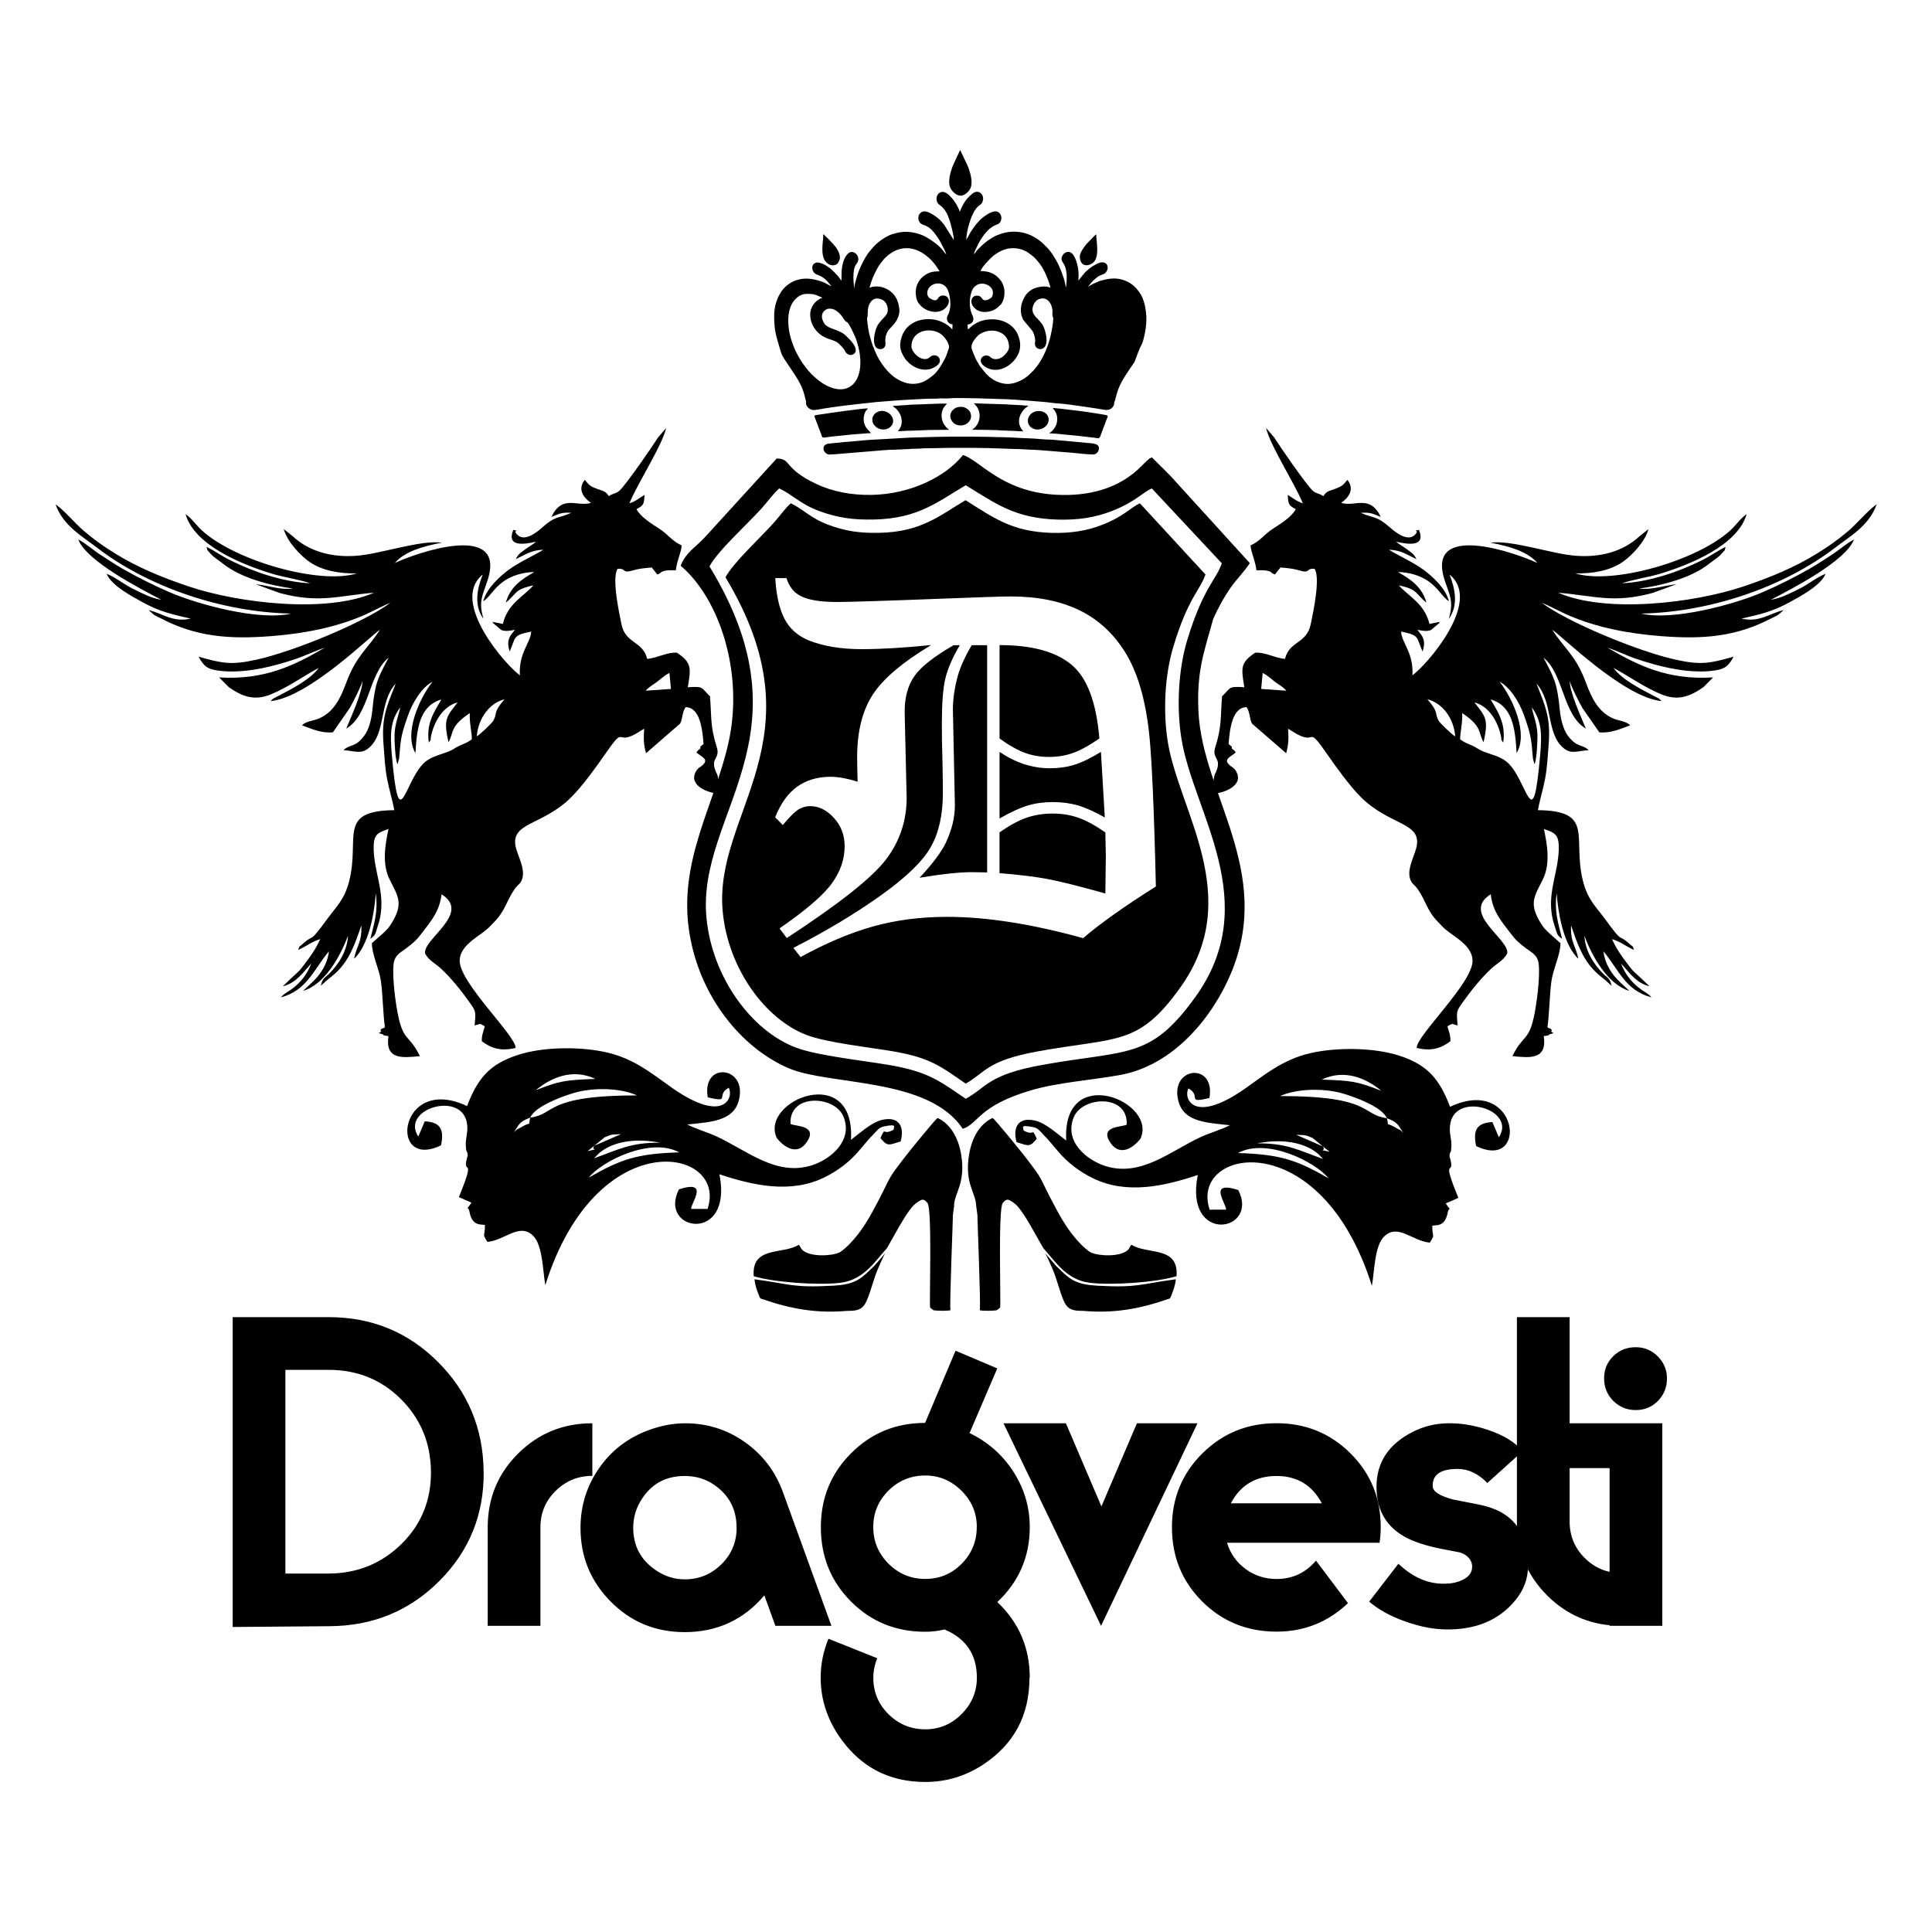<!-- Generated by IcoMoon.io -->
<svg version="1.1" xmlns="http://www.w3.org/2000/svg" width="32" height="32" viewBox="0 0 32 32">
<title>logo-dragvesti</title>
<path d="M7.897 12.196c0.024-0.298 0.208-0.549 0.459-0.614-0.198 0.229-0.112 0.227-0.186 0.356-0.025 0.044-0.22 0.229-0.274 0.259zM10.695 11.44c0.054-0.065 0.12-0.095 0.196-0.153 0.060-0.046 0.126-0.109 0.197-0.14l0.025 0.264-0.418 0.029zM6.61 12.569c0.029-0.308 0.019-0.358 0.147-0.717 0.087-0.244 0.244-0.477 0.406-0.56-0.228 0.294-0.474 0.862-0.282 1.181 0.024-0.413 0.068-0.783 0.43-0.888-0.119 0.205-0.255 0.394-0.208 0.714 0.051-0.073 0.019-0.024 0.038-0.114 0.050-0.23 0.195-0.487 0.438-0.551-0.182 0.241-0.238 0.265-0.151 0.661 0.094-0.168 0.017-0.258 0.353-0.484-0.007 0.176 0.035 0.309 0.034 0.436-0.104 0.068-0.090 0.054-0.195 0.1-0.078 0.034-0.097 0.061-0.177 0.095-0.124 0.052-0.281 0.081-0.393 0.171-0.358 0.289-0.435 1.325-0.561-0.119-0.029-0.333-0.025-0.556 0.14-0.778-0.026 0.141-0.089 0.267-0.094 0.456-0.003 0.097 0.011 0.412 0.049 0.487l0.025-0.092zM11.95 13.149v-0.039c-0.032-0.057-0.037-0.096-0.049-0.175-0.023-0.153-0.020-0.082-0.057-0.188-0.069-0.196 0.086-0.183 0.029-0.368-0.112-0.357-0.085-0.483-0.113-0.846-0.153-0.148-0.101-0.168-0.368-0.15 0.054-0.325 0.066-0.406-0.179-0.572-0.161-0.013-0.318 0.085-0.493 0.103-0.074-0.303-0.36-0.246-0.427-0.576-0.038-0.189-0.163-0.762-0.064-0.916 0.162-0.014 0.051 0.087 0.268 0.022 0.090-0.027 0.195-0.036 0.298-0.045l0.093 0.117c0.084-0.035 0.038-0.039 0.115-0.060 0.060-0.017 0.123-0.007 0.191-0.011 0.020-0.171 0.090-0.293 0.097-0.412-0.16-0.068-0.22-0.18-0.376-0.279-0.136-0.086-0.309-0.198-0.373-0.321 0.117-0.062 0.125-0.075 0.133-0.236-0.095 0.057-0.135 0.1-0.25 0.14 0.137-0.337 0.537-0.946 0.609-1.248l-0.131 0.152c-0.112 0.174-0.523 0.772-0.641 0.884-0.057 0.054-0.098 0.039-0.178 0.093-0.057-0.090-0.093-0.082-0.206-0.125-0.127-0.049-0.124-0.069-0.192-0.145-0.124 0.153-0.025 0.293 0.102 0.381-0.234 0.072-0.471-0.146-0.656 0.233 0.114-0.042 0.158-0.082 0.331-0.068-0.237 0.104-0.25 0.037-0.496 0.254-0.086 0.076-0.279 0.226-0.396 0.112-0.101-0.098 0.068-0.049-0.069-0.084-0.117 0.286 0.175 0.243 0.378 0.196-0.058 0.050-0.12 0.081-0.178 0.125-0.077 0.058-0.115 0.073-0.159 0.164 0.149-0.068 0.258-0.152 0.456-0.155-0.177 0.107-0.4 0.205-0.573 0.331-0.137 0.1-0.372 0.31-0.422 0.523 0.107-0.070 0.172-0.215 0.34-0.333 0.129-0.092 0.321-0.151 0.506-0.152-0.222 0.123-0.403 0.255-0.472 0.506 0.19-0.151 0.133-0.217 0.456-0.285-0.16 0.184-0.424 0.298-0.505 0.638l-0.178-0.035c0.005 0.004 0.012 0.005 0.014 0.015s0.011 0.013 0.014 0.017l0.123 0.103c0.065 0.031 0.16 0.009 0.227-0.002-0.082 0.102-0.149 0.166-0.087 0.359 0.108-0.242 0.041-0.266 0.356-0.33-0.007 0.186-0.21 0.35-0.187 0.724-0.219-0.152-1.171-1.22-0.616-1.668-0.096 0.24-0.147 0.516 0.013 0.734-0.088-0.298-0.012-0.391 0.070-0.647 0.312-0.972-1.185-0.446-1.538-0.279 0.162-0.191 0.467-0.278 0.779-0.337-0.36-0.047-1.009 0.186-1.411 0.217-0.396 0.031-0.783-0.062-1.065-0.328l-0.143-0.113c0.057 0.212 0.287 0.447 0.425 0.542 0.212 0.145 0.486 0.196 0.787 0.191-0.615 0.191-2.021-0.205-2.575-0.718-0.089-0.083-0.16-0.192-0.264-0.264 0.146 0.514 0.924 0.831 1.417 0.983 0.197 0.061 0.469 0.101 0.649 0.163-0.451-0.022-0.933-0.186-1.323-0.38-0.158-0.078-0.254-0.156-0.395-0.223 0.034 0.102-0.018 0.011 0.055 0.1 0.064 0.077 0.134 0.111 0.216 0.177 0.293 0.236 0.782 0.364 1.163 0.413-0.22 0.027-0.417-0.053-0.619-0.071l0.397 0.145c0.656 0.176 0.97 0.044 1.563-0.005-0.799 0.348-2.251 0.17-3.062-0.101-0.455-0.152-0.859-0.321-1.225-0.547-0.199-0.123-0.338-0.222-0.514-0.37-0.14-0.118-0.343-0.358-0.475-0.446 0.123 0.352 0.433 0.523 0.692 0.722 0.856 0.654 2.067 1.063 3.208 1.088-0.535 0.125-1.554-0.157-2.004-0.351-0.285-0.123-0.526-0.245-0.787-0.393-0.129-0.073-0.242-0.152-0.362-0.228-0.113-0.072-0.263-0.203-0.371-0.255 0.137 0.358 1.023 0.814 1.377 0.998-0.166-0.024-0.322-0.109-0.463-0.178-0.17-0.083-0.285-0.189-0.444-0.252 0.080 0.199 0.438 0.384 0.613 0.48 0.274 0.149 0.487 0.196 0.78 0.262-0.299 0.069-0.47-0.090-0.699-0.141l0.091 0.078c0.045 0.029 0.051 0.026 0.096 0.050 0.601 0.319 1.157 0.357 1.848 0.303 0.525-0.041 1.051-0.138 1.53-0.345 0.15-0.065 0.299-0.151 0.44-0.206-0.435 0.325-1.597 0.804-2.211 0.94-0.429 0.096-0.573 0.061-0.964-0.048l0.025 0.046c0.041 0.064 0.076 0.112 0.146 0.145 0.072 0.034 0.206 0.048 0.292 0.052 0.385 0.016 0.773-0.082 1.128-0.2 0.176-0.058 0.347-0.144 0.497-0.192-0.505 0.295-0.999 0.539-1.749 0.492l0.159 0.16c0.216 0.152 0.417 0.234 0.693 0.123 0.287-0.116 0.527-0.295 0.798-0.44-0.141 0.196-0.46 0.354-0.686 0.473-0.078 0.041-0.056 0.020-0.111 0.077 0.635-0.063 1.67-1.098 1.811-1.182-0.208 0.322-0.392 0.428-0.558 0.876-0.097 0.263-0.208 0.49-0.456 0.595-0.088 0.038-0.21 0.041-0.278 0.112 0.152 0.052 0.309 0.133 0.513 0.116l0.279-0.403c0.049-0.083 0.202-0.387 0.211-0.45-0.002 0.194-0.195 0.61-0.269 0.791 0.383-0.222 0.367-0.907 0.702-1.175-0.18 0.341-0.225 0.411-0.27 0.873-0.015 0.15-0.057 0.321-0.137 0.424-0.152 0.198-0.232 0.131-0.341 0.235 0.184 0.011 0.289 0.074 0.419-0.036 0.292-0.245 0.164-0.754 0.446-1.067-0.146 0.374-0.237 0.557-0.202 1.001 0.017 0.212 0.021 0.376 0.061 0.585 0.033 0.172 0.090 0.352 0.117 0.511-0.954 0.009-0.562 0.464-0.748 1.181-0.078 0.3-0.209 0.413-0.351 0.607-0.345 0.469-0.194 0.225-0.425 0.434-0.077 0.069-0.026-0.003-0.067 0.093 0.133-0.058 0.215-0.133 0.365-0.18-0.069 0.156-0.162 0.289-0.263 0.419-0.069 0.089-0.066 0.093-0.164 0.18-0.054 0.048-0.14 0.132-0.192 0.183 0.223-0.053 0.346-0.244 0.471-0.378-0.069 0.182-0.186 0.329-0.336 0.433-0.066 0.046-0.12 0.068-0.166 0.128 0.432-0.114 0.544-0.466 0.794-0.762-0.025 0.212-0.139 0.385-0.28 0.515l-0.149 0.141c0.366-0.112 0.615-0.573 0.745-0.912-0.016 0.252-0.148 0.458-0.305 0.62-0.078 0.080-0.116 0.072-0.145 0.206l0.068-0.061c0.030-0.027 0.019-0.019 0.054-0.047 0.038-0.030 0.065-0.051 0.107-0.088 0.242-0.215 0.333-0.487 0.442-0.803 0.014 0.281-0.086 0.352-0.119 0.549 0.026-0.022 0.018-0.013 0.044-0.044 0.212-0.253 0.292-0.724 0.314-1.038 0.040 0.31-0.023 0.482-0.090 0.754 0.086-0.056 0.083-0.084 0.117-0.192 0.029-0.091 0.044-0.139 0.057-0.237 0.049-0.38-0.108-0.684-0.119-1.050-0.007-0.246 0.058-0.275 0.246-0.34-0.056 0.263-0.111 0.576 0.019 0.838 0.139 0.281 0.232 0.391 0.037 0.715-0.052 0.086-0.075 0.107-0.145 0.174l-0.186 0.164c-0.004 0.182 0.122 0.426 0.151 0.641 0.029 0.219 0.037 0.591 0.065 0.75-0.032 0.032-0.054 0.013-0.067 0.041-0.031 0.069 0.076-0.019-0.035 0.060 0.172 0.044-0.018 0.023 0.16 0.048-0.057 0.393 0.225 0.361 0.521 0.332-0.171-0.351-0.263-0.244-0.352-0.633-0.049-0.214-0.109-0.667-0.084-0.892 0.018-0.155 0.12-0.191 0.217-0.267 0.116-0.090 0.162-0.127 0.25-0.245 0.134-0.179 0.293-0.346 0.328-0.644 0.501 0.314-0.316 0.744-0.273 0.981 0.056 0.11 0.173 0.168 0.257 0.245 0.176 0.162 0.337 0.364 0.475 0.558 0.117 0.164 0.106 0.155 0.089 0.389l0.084-0.025c0.032 0.003 0.052 0.019 0.083 0.040-0.024 0.096-0.050 0.134-0.049 0.246 0.164 0.123 0.323 0.168 0.56 0.111 0.008-0.199-0.923-1.071-0.926-1.44-0.002-0.235 0.26-0.376 0.402-0.486 0.086-0.067 0.088-0.076 0.165-0.155 0.192-0.195 0.199-0.339 0.341-0.548 0.055-0.081 0.11-0.090 0.133-0.192 0.036-0.16-0.068-0.341-0.107-0.483-0.118-0.442 0.435-0.364 0.923-0.858 0.174-0.176 0.385-0.464 0.531-0.675 0.345-0.498 0.204-0.225 0.454-0.329 0.082-0.034 0.134-0.076 0.213-0.121-0.010 0.167-0.009 0.261 0.031 0.406l0.564-0.49c0.044-0.074 0.031-0.187 0.092-0.273 0.239 0.001 0.279 0.368 0.297 0.611-0.092 0.069-0.039 0.043-0.052 0.070-0.010 0.021-0.036 0.017-0.065 0.070 0.088 0.078 0.223 0.112 0.086 0.222-0.030 0.024-0.058 0.035-0.082 0.070-0.163 0.246 0.176 0.385 0.407 0.396z"></path>
<path d="M12.866 7.593l-1.195 1.31c-0.155 0.165-0.318 0.255-0.397 0.468 0.642 0.542 1.052 1.777 0.791 2.934-0.235 1.044-0.84 1.965-0.645 3.155 0.173 1.055 0.86 1.894 1.637 2.231 0.678 0.294 2.321 0.146 2.889 1.006 0.267-0.089 0.257-0.381 1.131-0.638 0.456-0.134 1.005-0.167 1.486-0.256 0.88-0.164 1.527-0.959 1.833-1.699 0.695-1.684-0.484-2.951-0.546-4.324-0.030-0.667 0.089-0.967 0.245-1.53 0.088-0.195 0.181-0.363 0.286-0.514 0.11-0.156 0.227-0.265 0.32-0.409l-1.215-1.335c-0.12-0.141-0.277-0.283-0.406-0.416-0.078 0.038 0.005-0.018-0.091 0.062-0.023 0.020-0.049 0.048-0.075 0.074-0.369 0.38-0.878 0.514-1.432 0.482-0.895-0.051-1.258-0.576-1.532-0.657-0.281 0.353-0.859 0.648-1.514 0.66-0.332 0.006-0.648-0.054-0.917-0.182-0.554-0.263-0.401-0.415-0.653-0.421zM11.751 9.382c0.133-0.255 0.639-0.711 0.865-0.963 0.104-0.116 0.18-0.229 0.29-0.329 0.211 0.095 0.345 0.257 0.664 0.375 0.305 0.112 0.561 0.147 0.904 0.14 0.733-0.015 1.054-0.293 1.522-0.568 0.497 0.304 0.816 0.549 1.522 0.569 0.332 0.010 0.621-0.033 0.901-0.143 0.386-0.151 0.499-0.303 0.659-0.373l1.159 1.24c-0.097 0.283-0.309 0.404-0.572 1.27-0.148 0.487-0.181 1.116-0.096 1.638 0.198 1.223 1.365 2.71 0.223 4.285-0.746 1.030-1.111 0.861-2.527 1.115-0.907 0.163-0.922 0.372-1.269 0.561-0.43-0.29-0.609-0.446-1.268-0.559-0.425-0.074-1.174-0.151-1.538-0.286-0.739-0.274-1.392-1.162-1.488-2.145-0.172-1.74 1.772-3.002 0.050-5.826z"></path>
<path d="M24.103 12.196c-0.024-0.298-0.208-0.549-0.46-0.614 0.198 0.229 0.112 0.227 0.186 0.356 0.025 0.044 0.22 0.229 0.274 0.259zM21.306 11.44c-0.054-0.065-0.121-0.095-0.196-0.153-0.060-0.046-0.126-0.109-0.196-0.14l-0.025 0.264 0.418 0.029zM25.391 12.569c-0.029-0.308-0.019-0.358-0.147-0.717-0.086-0.244-0.244-0.477-0.405-0.56 0.228 0.294 0.474 0.862 0.281 1.181-0.024-0.413-0.068-0.783-0.43-0.888 0.119 0.205 0.254 0.394 0.208 0.714-0.052-0.073-0.019-0.024-0.039-0.114-0.050-0.23-0.194-0.487-0.437-0.551 0.182 0.241 0.237 0.265 0.151 0.661-0.095-0.168-0.017-0.258-0.354-0.484 0.007 0.176-0.035 0.309-0.034 0.436 0.104 0.068 0.090 0.054 0.195 0.1 0.078 0.034 0.097 0.061 0.177 0.095 0.124 0.052 0.281 0.081 0.393 0.171 0.358 0.289 0.435 1.325 0.561-0.119 0.029-0.333 0.025-0.556-0.14-0.778 0.026 0.141 0.089 0.267 0.094 0.456 0.002 0.097-0.011 0.412-0.049 0.487l-0.025-0.092zM20.050 13.149v-0.039c0.032-0.057 0.037-0.096 0.049-0.175 0.023-0.153 0.019-0.082 0.057-0.188 0.069-0.196-0.086-0.183-0.028-0.368 0.112-0.357 0.084-0.483 0.113-0.846 0.153-0.148 0.101-0.168 0.369-0.15-0.054-0.325-0.066-0.406 0.179-0.572 0.161-0.013 0.319 0.085 0.494 0.103 0.074-0.303 0.359-0.246 0.427-0.576 0.039-0.189 0.163-0.762 0.064-0.916-0.162-0.014-0.051 0.087-0.267 0.022-0.091-0.027-0.196-0.036-0.298-0.045l-0.093 0.117c-0.084-0.035-0.038-0.039-0.115-0.060-0.060-0.017-0.123-0.007-0.191-0.011-0.020-0.171-0.090-0.293-0.097-0.412 0.16-0.068 0.22-0.18 0.376-0.279 0.136-0.086 0.309-0.198 0.373-0.321-0.116-0.062-0.125-0.075-0.133-0.236 0.095 0.057 0.135 0.1 0.25 0.14-0.137-0.337-0.537-0.946-0.609-1.248l0.131 0.152c0.112 0.174 0.523 0.772 0.64 0.884 0.057 0.054 0.099 0.039 0.178 0.093 0.057-0.090 0.093-0.082 0.206-0.125 0.127-0.049 0.123-0.069 0.192-0.145 0.123 0.153 0.025 0.293-0.103 0.381 0.234 0.072 0.471-0.146 0.657 0.233-0.114-0.042-0.157-0.082-0.332-0.068 0.238 0.104 0.25 0.037 0.497 0.254 0.086 0.076 0.279 0.226 0.397 0.112 0.101-0.098-0.068-0.049 0.069-0.084 0.117 0.286-0.176 0.243-0.378 0.196 0.057 0.050 0.12 0.081 0.178 0.125 0.077 0.058 0.115 0.073 0.159 0.164-0.149-0.068-0.257-0.152-0.456-0.155 0.178 0.107 0.4 0.205 0.573 0.331 0.137 0.1 0.372 0.31 0.421 0.523-0.106-0.070-0.172-0.215-0.34-0.333-0.129-0.092-0.321-0.151-0.505-0.152 0.222 0.123 0.403 0.255 0.472 0.506-0.19-0.151-0.133-0.217-0.456-0.285 0.16 0.184 0.425 0.298 0.506 0.638l0.177-0.035c-0.005 0.004-0.011 0.005-0.014 0.015s-0.010 0.013-0.014 0.017l-0.122 0.103c-0.065 0.031-0.16 0.009-0.227-0.002 0.082 0.102 0.149 0.166 0.086 0.359-0.108-0.242-0.041-0.266-0.355-0.33 0.007 0.186 0.21 0.35 0.187 0.724 0.219-0.152 1.171-1.22 0.615-1.668 0.096 0.24 0.147 0.516-0.013 0.734 0.088-0.298 0.013-0.391-0.070-0.647-0.311-0.972 1.186-0.446 1.538-0.279-0.162-0.191-0.467-0.278-0.779-0.337 0.36-0.047 1.010 0.186 1.411 0.217 0.396 0.031 0.783-0.062 1.065-0.328l0.143-0.113c-0.056 0.212-0.287 0.447-0.425 0.542-0.212 0.145-0.486 0.196-0.787 0.191 0.614 0.191 2.020-0.205 2.574-0.718 0.089-0.083 0.161-0.192 0.264-0.264-0.146 0.514-0.924 0.831-1.417 0.983-0.197 0.061-0.469 0.101-0.649 0.163 0.451-0.022 0.933-0.186 1.323-0.38 0.158-0.078 0.255-0.156 0.395-0.223-0.034 0.102 0.018 0.011-0.055 0.1-0.064 0.077-0.134 0.111-0.215 0.177-0.293 0.236-0.783 0.364-1.163 0.413 0.219 0.027 0.416-0.053 0.619-0.071l-0.398 0.145c-0.655 0.176-0.969 0.044-1.562-0.005 0.799 0.348 2.251 0.17 3.062-0.101 0.455-0.152 0.858-0.321 1.224-0.547 0.199-0.123 0.338-0.222 0.515-0.37 0.14-0.118 0.342-0.358 0.475-0.446-0.124 0.352-0.433 0.523-0.693 0.722-0.856 0.654-2.066 1.063-3.208 1.088 0.535 0.125 1.554-0.157 2.004-0.351 0.285-0.123 0.526-0.245 0.787-0.393 0.129-0.073 0.242-0.152 0.363-0.228 0.113-0.072 0.263-0.203 0.371-0.255-0.137 0.358-1.023 0.814-1.377 0.998 0.166-0.024 0.322-0.109 0.463-0.178 0.169-0.083 0.284-0.189 0.444-0.252-0.081 0.199-0.438 0.384-0.613 0.48-0.274 0.149-0.487 0.196-0.78 0.262 0.298 0.069 0.47-0.090 0.699-0.141l-0.092 0.078c-0.045 0.029-0.051 0.026-0.096 0.050-0.601 0.319-1.157 0.357-1.848 0.303-0.525-0.041-1.051-0.138-1.53-0.345-0.149-0.065-0.299-0.151-0.44-0.206 0.435 0.325 1.598 0.804 2.211 0.94 0.43 0.096 0.573 0.061 0.964-0.048l-0.025 0.046c-0.040 0.064-0.076 0.112-0.146 0.145-0.072 0.034-0.206 0.048-0.291 0.052-0.384 0.015-0.773-0.082-1.128-0.2-0.176-0.058-0.347-0.144-0.497-0.192 0.505 0.295 0.999 0.539 1.748 0.492l-0.158 0.16c-0.217 0.152-0.417 0.234-0.693 0.123-0.287-0.116-0.527-0.295-0.798-0.44 0.14 0.196 0.459 0.354 0.686 0.473 0.077 0.041 0.055 0.020 0.111 0.077-0.635-0.063-1.671-1.098-1.812-1.182 0.209 0.322 0.393 0.428 0.558 0.876 0.097 0.263 0.209 0.49 0.456 0.595 0.088 0.038 0.21 0.041 0.278 0.112-0.151 0.052-0.309 0.133-0.512 0.116l-0.28-0.403c-0.049-0.083-0.202-0.387-0.211-0.45 0.001 0.194 0.195 0.61 0.268 0.791-0.382-0.222-0.366-0.907-0.702-1.175 0.18 0.341 0.225 0.411 0.271 0.873 0.015 0.15 0.057 0.321 0.136 0.424 0.152 0.198 0.233 0.131 0.342 0.235-0.184 0.011-0.289 0.074-0.419-0.036-0.292-0.245-0.164-0.754-0.446-1.067 0.145 0.374 0.236 0.557 0.202 1.001-0.017 0.212-0.022 0.376-0.061 0.585-0.033 0.172-0.090 0.352-0.117 0.511 0.953 0.009 0.562 0.464 0.748 1.181 0.078 0.3 0.209 0.413 0.352 0.607 0.344 0.469 0.194 0.225 0.425 0.434 0.077 0.069 0.025-0.003 0.067 0.093-0.133-0.058-0.215-0.133-0.365-0.18 0.069 0.156 0.162 0.289 0.263 0.419 0.069 0.089 0.066 0.093 0.164 0.18 0.055 0.048 0.141 0.132 0.193 0.183-0.224-0.053-0.346-0.244-0.471-0.378 0.069 0.182 0.187 0.329 0.336 0.433 0.066 0.046 0.12 0.068 0.167 0.128-0.433-0.114-0.545-0.466-0.794-0.762 0.026 0.212 0.139 0.385 0.28 0.515l0.15 0.141c-0.366-0.112-0.616-0.573-0.746-0.912 0.017 0.252 0.148 0.458 0.305 0.62 0.078 0.080 0.116 0.072 0.146 0.206l-0.069-0.061c-0.030-0.027-0.019-0.019-0.054-0.047-0.037-0.030-0.065-0.051-0.106-0.088-0.242-0.215-0.334-0.487-0.442-0.803-0.015 0.281 0.085 0.352 0.119 0.549-0.026-0.022-0.018-0.013-0.044-0.044-0.212-0.253-0.291-0.724-0.314-1.038-0.040 0.31 0.023 0.482 0.090 0.754-0.086-0.056-0.082-0.084-0.117-0.192-0.029-0.091-0.044-0.139-0.057-0.237-0.049-0.38 0.109-0.684 0.119-1.050 0.007-0.246-0.059-0.275-0.246-0.34 0.055 0.263 0.111 0.576-0.019 0.838-0.14 0.281-0.233 0.391-0.038 0.715 0.052 0.086 0.076 0.107 0.145 0.174l0.186 0.164c0.003 0.182-0.123 0.426-0.151 0.641-0.029 0.219-0.037 0.591-0.065 0.75 0.032 0.032 0.054 0.013 0.066 0.041 0.031 0.069-0.075-0.019 0.035 0.060-0.172 0.044 0.018 0.023-0.161 0.048 0.057 0.393-0.225 0.361-0.52 0.332 0.171-0.351 0.263-0.244 0.352-0.633 0.048-0.214 0.109-0.667 0.084-0.892-0.018-0.155-0.12-0.191-0.218-0.267-0.116-0.090-0.162-0.127-0.25-0.245-0.134-0.179-0.293-0.346-0.327-0.644-0.502 0.314 0.316 0.744 0.273 0.981-0.056 0.11-0.174 0.168-0.258 0.245-0.175 0.162-0.336 0.364-0.475 0.558-0.117 0.164-0.105 0.155-0.089 0.389l-0.084-0.025c-0.032 0.003-0.052 0.019-0.083 0.040 0.024 0.096 0.050 0.134 0.049 0.246-0.164 0.123-0.323 0.168-0.559 0.111-0.009-0.199 0.923-1.071 0.925-1.44 0.002-0.235-0.26-0.376-0.401-0.486-0.087-0.067-0.089-0.076-0.166-0.155-0.191-0.195-0.198-0.339-0.34-0.548-0.056-0.081-0.11-0.090-0.133-0.192-0.036-0.16 0.068-0.341 0.106-0.483 0.119-0.442-0.434-0.364-0.923-0.858-0.174-0.176-0.385-0.464-0.531-0.675-0.345-0.498-0.204-0.225-0.454-0.329-0.082-0.034-0.135-0.076-0.213-0.121 0.010 0.167 0.008 0.261-0.032 0.406l-0.565-0.49c-0.044-0.074-0.031-0.187-0.091-0.273-0.239 0.001-0.279 0.368-0.298 0.611 0.092 0.069 0.040 0.043 0.053 0.070 0.010 0.021 0.036 0.017 0.065 0.070-0.088 0.078-0.223 0.112-0.086 0.222 0.030 0.024 0.058 0.035 0.081 0.070 0.164 0.246-0.176 0.385-0.407 0.396z"></path>
<path d="M18.39 4.867c-0.050 0-0.128 0.022-0.17 0.044l-0.034 0.017c-0.008 0.005-0.004 0.002-0.009 0.006 0.049 0.011 0.111 0.054 0.14 0.093 0.034 0.046 0.065 0.104 0.065 0.167 0 0.109-0.035 0.223-0.109 0.297-0.070 0.069-0.081 0.070-0.168 0.112l-0.135 0.051c-0.046 0.019-0.117 0.090-0.144 0.132-0.021 0.033-0.024 0.078-0.094 0.092-0.049 0.010-0.1-0.026-0.1-0.076 0-0.040 0.025-0.077 0.040-0.103 0.009-0.015 0.019-0.026 0.030-0.041 0.080-0.1 0.155-0.161 0.279-0.202 0.020-0.006 0.034-0.011 0.052-0.019 0.084-0.031 0.154-0.088 0.154-0.188 0-0.048-0.003-0.066-0.038-0.1-0.041-0.040-0.068-0.038-0.112-0.038-0.067 0-0.159 0.089-0.196 0.147-0.014 0.022-0.023 0.044-0.047 0.064-0.022 0.018-0.025 0.007-0.037 0.022l-0.032 0.055c-0.009 0.018-0.021 0.033-0.030 0.053-0.005 0.011-0.007 0.020-0.013 0.030s-0.010 0.018-0.015 0.029c-0.045 0.096-0.080 0.219-0.097 0.325-0.033 0.198-0.012 0.467 0.159 0.569 0.164 0.098 0.346 0.017 0.487-0.077 0.070-0.046 0.165-0.138 0.22-0.209 0.019-0.025 0.035-0.044 0.053-0.069 0.088-0.125 0.163-0.266 0.206-0.414 0.036-0.124 0.064-0.279 0.044-0.408-0.013-0.082-0.033-0.175-0.087-0.244l-0.045-0.049c-0.073-0.061-0.131-0.068-0.219-0.068zM18.985 5.223c-0.001-0.021-0.003-0.040-0.005-0.060-0.007-0.056-0.018-0.116-0.035-0.17-0.016-0.051-0.037-0.098-0.065-0.14-0.076-0.113-0.161-0.182-0.292-0.221-0.124-0.037-0.24-0.015-0.356 0.017-0.026 0.007-0.049 0.018-0.074 0.029-0.041 0.018-0.080 0.035-0.117 0.060-0.011 0.007-0.003 0.006-0.018 0.010 0.014-0.021 0.066-0.085 0.086-0.103l0.051-0.044c0.017-0.013 0.038-0.028 0.058-0.037 0.053-0.025 0.081-0.020 0.114-0.076 0.041-0.070-0.002-0.2-0.171-0.115-0.078 0.040-0.152 0.094-0.209 0.162l-0.090 0.111c0-0.053 0.006-0.112-0.001-0.168-0.011-0.094-0.072-0.377-0.221-0.29-0.017 0.010-0.033 0.028-0.042 0.045-0.029 0.056-0.014 0.086 0.018 0.133 0.011 0.017 0.023 0.042 0.029 0.061 0.026 0.082 0.025 0.159 0.021 0.244-0.001 0.027-0.008 0.052-0.008 0.082h-0.007c-0.002-0.082-0.070-0.255-0.104-0.334-0.043-0.101-0.129-0.243-0.205-0.32-0.044-0.045-0.088-0.089-0.139-0.125-0.019-0.013-0.033-0.023-0.052-0.035-0.163-0.103-0.377-0.131-0.566-0.068-0.044 0.015-0.086 0.029-0.126 0.052-0.019 0.011-0.037 0.022-0.054 0.033-0.068 0.040-0.124 0.093-0.18 0.147l-0.033 0.034c-0.010 0.010-0.011 0.013-0.019 0.023-0.013 0.015-0.026 0.038-0.042 0.049 0.002-0.030 0.046-0.112 0.061-0.144 0.041-0.092 0.13-0.222 0.207-0.282 0.029-0.022 0.049-0.036 0.085-0.053 0.036-0.015 0.061-0.017 0.084-0.054 0.038-0.061 0.017-0.158-0.066-0.174-0.080-0.015-0.222 0.093-0.27 0.142-0.082 0.083-0.149 0.179-0.201 0.283l-0.026 0.045c0-0.137 0.073-0.397 0.155-0.508 0.015-0.020 0.034-0.041 0.053-0.057 0.027-0.021 0.040-0.022 0.057-0.057 0.046-0.095-0.030-0.204-0.126-0.166-0.015 0.006-0.022 0.011-0.035 0.021-0.062 0.048-0.117 0.11-0.155 0.18-0.018 0.035-0.043 0.077-0.052 0.117h-0.008c-0.002-0.021-0.023-0.057-0.032-0.078s-0.027-0.049-0.040-0.070c-0.008-0.013-0.014-0.021-0.023-0.032-0.010-0.013-0.013-0.019-0.024-0.031-0.050-0.057-0.132-0.15-0.214-0.097-0.062 0.040-0.066 0.146-0.010 0.191 0.038 0.030 0.052 0.039 0.086 0.080 0.052 0.064 0.082 0.15 0.105 0.23 0.022 0.075 0.039 0.152 0.053 0.227 0.005 0.027 0.001 0.022 0.001 0.050l-0.162-0.256c-0.012-0.016-0.022-0.022-0.033-0.038-0.055-0.071-0.226-0.192-0.306-0.176-0.102 0.021-0.111 0.162-0.030 0.209 0.035 0.021 0.119 0.027 0.208 0.143 0.030 0.039 0.061 0.080 0.086 0.122l0.072 0.137c0.015 0.032 0.034 0.066 0.042 0.1-0.021-0.015-0.041-0.050-0.060-0.070-0.010-0.010-0.011-0.013-0.020-0.023-0.056-0.067-0.178-0.152-0.25-0.192-0.020-0.011-0.041-0.021-0.061-0.030-0.062-0.028-0.138-0.045-0.206-0.054-0.106-0.014-0.208 0.006-0.306 0.038-0.078 0.025-0.159 0.080-0.221 0.13-0.040 0.032-0.078 0.070-0.111 0.111-0.009 0.011-0.013 0.015-0.022 0.025-0.069 0.081-0.12 0.179-0.163 0.275-0.029 0.064-0.053 0.129-0.071 0.197-0.010 0.040-0.031 0.099-0.031 0.146h-0.004c0-0.027-0.012-0.1-0.012-0.165 0-0.228 0.060-0.214 0.077-0.278 0.016-0.061-0.015-0.108-0.047-0.13-0.096-0.066-0.164 0.049-0.192 0.128-0.038 0.107-0.035 0.206-0.035 0.324-0.017-0.011-0.027-0.033-0.041-0.050-0.008-0.010-0.013-0.017-0.021-0.026-0.038-0.040-0.074-0.080-0.116-0.116-0.018-0.015-0.035-0.024-0.053-0.038-0.037-0.028-0.082-0.049-0.128-0.061-0.032-0.009-0.045-0.011-0.076 0.002-0.082 0.035-0.056 0.165 0.033 0.194 0.075 0.025 0.142 0.074 0.19 0.137 0.015 0.019 0.030 0.031 0.042 0.053-0.009-0.002-0.054-0.027-0.065-0.033-0.065-0.040-0.149-0.064-0.228-0.080-0.21-0.042-0.395 0.026-0.518 0.18-0.009 0.011-0.013 0.015-0.021 0.030-0.051 0.087-0.050 0.083-0.081 0.175-0.022 0.065-0.030 0.136-0.032 0.206v0.067c0.001 0.033 0.003 0.065 0.005 0.097 0.005 0.086 0.026 0.177 0.050 0.257l0.046 0.159c0.026 0.081 0.022 0.073 0.063 0.142l0.184 0.277c0.064 0.096 0.117 0.196 0.148 0.309l0.026 0.1c0.013 0.035-0.001 0.027 0.006 0.064 0.009 0.049 0.060 0.092 0.106 0.1 0.042 0.007 0.135-0.015 0.181-0.022 0.226-0.038 0.454-0.062 0.681-0.088 0.013-0.001 0.030-0.002 0.047-0.004 0.089-0.011 0.184-0.022 0.277-0.027l0.19-0.015c0.033-0.002 0.065-0.004 0.095-0.007l0.389-0.021c0.068-0.003 0.132-0.003 0.201-0.003 0.022-0.001 0.025-0.004 0.047-0.005 0.049-0.001 0.105 0.005 0.153 0 0.152-0.017 0.829 0.011 0.998 0.016 0.020 0.001 0.024 0.004 0.047 0.004 0.064 0 0.18 0.015 0.241 0.016l0.284 0.023c0.095 0.008 0.183 0.024 0.275 0.028s0.633 0.084 0.719 0.101c0.057 0.011 0.114 0.002 0.149-0.045 0.005-0.006 0.017-0.026 0.019-0.033 0.007-0.020 0.002-0.041 0.010-0.057 0.011-0.019 0.013-0.038 0.019-0.060 0.009-0.028 0.015-0.053 0.022-0.080 0.048-0.172 0.156-0.315 0.253-0.461 0.013-0.020 0.030-0.040 0.040-0.063 0.039-0.096 0.070-0.2 0.12-0.291 0.002-0.003 0.006-0.011 0.007-0.014 0.013-0.034 0.029-0.102 0.037-0.139 0.014-0.063 0.026-0.145 0.029-0.227v-0.089zM13.42 5.21c0 0.175 0.113 0.324 0.269 0.389 0.092 0.038 0.155 0.041 0.22 0.107 0.105 0.106 0.080 0.112 0.108 0.14 0.032 0.033 0.078 0.044 0.116 0.022 0.018-0.010 0.031-0.022 0.038-0.045 0.023-0.087-0.092-0.195-0.148-0.251l-0.044-0.039c-0.031-0.023-0.066-0.039-0.105-0.056l-0.12-0.046c-0.033-0.013-0.078-0.038-0.097-0.068-0.112-0.168 0.022-0.251 0.074-0.251 0.060 0 0.090 0.010 0.144 0.053 0.028 0.022 0.062 0.059 0.081 0.088 0.018 0.027 0.029 0.054 0.054 0.072 0.030 0.022 0.019-0.007 0.061 0.065 0.006 0.011 0.009 0.017 0.015 0.028s0.010 0.017 0.016 0.027c0.007 0.011 0.007 0.015 0.013 0.027 0.033 0.078 0.056 0.107 0.085 0.211 0.018 0.067 0.019 0.062 0.033 0.136 0.030 0.162 0.029 0.363-0.064 0.497-0.029 0.041-0.052 0.066-0.094 0.091-0.127 0.075-0.275 0.037-0.395-0.027l-0.041-0.023c-0.060-0.034-0.158-0.119-0.206-0.168-0.011-0.012-0.016-0.021-0.029-0.033s-0.018-0.021-0.030-0.034l-0.080-0.105c-0.042-0.070-0.049-0.073-0.092-0.156-0.009-0.017-0.013-0.021-0.021-0.042-0.007-0.017-0.013-0.025-0.020-0.044-0.065-0.156-0.105-0.29-0.105-0.471 0-0.115 0.029-0.227 0.075-0.295 0.050-0.074 0.127-0.142 0.229-0.142 0.117 0 0.141 0.010 0.238 0.054 0.012 0.005 0.015 0.003 0.022 0.013-0.052 0.012-0.107 0.058-0.139 0.098s-0.062 0.107-0.062 0.178zM13.77 4.741v0zM13.77 4.741v0zM15.166 4.819c0 0.069 0.011 0.159 0.054 0.21 0.014 0.017 0.022 0.026 0.037 0.041 0.095 0.093 0.276 0.136 0.387 0.046 0.114-0.093 0.083-0.222-0.025-0.222-0.030 0-0.058 0.014-0.072 0.031-0.019 0.023-0.033 0.088-0.145 0.016-0.060-0.038-0.062-0.142 0.013-0.203 0.088-0.071 0.222-0.054 0.276 0.049 0.034 0.065 0.050 0.172 0.050 0.254 0 0.052-0.010 0.104-0.028 0.149-0.005 0.015-0.014 0.026-0.020 0.042-0.029 0.069 0.014 0.138 0.084 0.139l-0.003 0.087c-0.067-0.077-0.164-0.132-0.265-0.157-0.128-0.032-0.286-0.015-0.394 0.053-0.013 0.008-0.021 0.014-0.033 0.022-0.029 0.019-0.066 0.054-0.086 0.084-0.016 0.023-0.031 0.045-0.043 0.072-0.069 0.162-0.056 0.273 0.043 0.416 0.009 0.013 0.013 0.014 0.022 0.025 0.040 0.046 0.084 0.081 0.14 0.109 0.102 0.051 0.223 0.060 0.324-0.002 0.019-0.012 0.038-0.023 0.054-0.040 0.030-0.030 0.042-0.065 0.022-0.107-0.017-0.036-0.063-0.055-0.104-0.046-0.057 0.013-0.064 0.065-0.143 0.060-0.107-0.006-0.215-0.133-0.215-0.206 0-0.297 0.377-0.336 0.526-0.175 0.003 0.003 0.003 0.005 0.007 0.008 0.041 0.044 0.066 0.081 0.085 0.14 0.013 0.041 0.002 0.050-0.010 0.088-0.018 0.055-0.037 0.114-0.066 0.163-0.040 0.065-0.038 0.072-0.085 0.14-0.031 0.044-0.066 0.087-0.109 0.12-0.102 0.080-0.182 0.133-0.329 0.133-0.122 0-0.269-0.071-0.354-0.155-0.006-0.006-0.010-0.011-0.018-0.017-0.010-0.008-0.013-0.008-0.021-0.018l-0.068-0.077c-0.065-0.085-0.121-0.174-0.162-0.276-0.039-0.096-0.047-0.113-0.076-0.215-0.028-0.097-0.045-0.206-0.054-0.309-0.004-0.044 0.007-0.027 0.009-0.059 0.003-0.070-0.002-0.128 0.027-0.19 0.023-0.049 0.064-0.098 0.127-0.098 0.037 0 0.081 0.014 0.104 0.030 0.056 0.038 0.084 0.117 0.073 0.186-0.006 0.036-0.028 0.062-0.048 0.086-0.022 0.027-0.044 0.044-0.064 0.070-0.011 0.014-0.019 0.022-0.030 0.037-0.009 0.012-0.020 0.027-0.027 0.040-0.044 0.076-0.124 0.39 0.051 0.39 0.032 0 0.060-0.020 0.072-0.042 0.018-0.032 0.007-0.063 0.007-0.104 0-0.068 0.026-0.139 0.065-0.183 0.001-0.001 0.001-0.001 0.002-0.002s0.002-0.002 0.002-0.002c0.035-0.038 0.072-0.073 0.101-0.116 0.014-0.021 0.024-0.037 0.034-0.060 0.019-0.042 0.035-0.098 0.029-0.155-0.012-0.104-0.043-0.193-0.114-0.265-0.083-0.082-0.212-0.129-0.334-0.103-0.019 0.005-0.030 0.013-0.046 0.014 0.005-0.022 0.011-0.037 0.017-0.058 0.019-0.067 0.046-0.131 0.076-0.192l0.041-0.078c0.010-0.017 0.019-0.033 0.030-0.048l0.067-0.088c0.011-0.014 0.026-0.026 0.039-0.040 0.029-0.029 0.052-0.047 0.088-0.070 0.196-0.131 0.412-0.095 0.594 0.053 0.041 0.033 0.081 0.073 0.115 0.115 0.048 0.060 0.056 0.078 0.094 0.135-0.123 0-0.184 0.016-0.273 0.086-0.057 0.045-0.121 0.14-0.121 0.241zM16.762 4.11c0.108 0 0.188 0.022 0.275 0.080l0.065 0.049c0.009 0.008 0.013 0.009 0.022 0.018l0.057 0.061c0.060 0.067 0.112 0.156 0.147 0.24l0.034 0.084c0.007 0.021 0.034 0.099 0.035 0.123-0.015-0.003-0.022-0.010-0.042-0.014-0.073-0.015-0.165 0.002-0.226 0.026-0.061 0.025-0.119 0.075-0.153 0.131-0.073 0.121-0.097 0.27-0.022 0.398l0.135 0.16c0.032 0.041 0.046 0.089 0.054 0.144 0.009 0.064-0.002 0.046-0.002 0.085 0 0.13 0.276 0.155 0.169-0.212-0.015-0.053-0.029-0.086-0.058-0.127l-0.064-0.074c-0.009-0.009-0.015-0.014-0.024-0.023-0.014-0.015-0.027-0.033-0.039-0.051-0.056-0.082-0.006-0.215 0.078-0.251 0.138-0.058 0.223 0.070 0.23 0.195 0.001 0.027-0.006 0.062 0.002 0.088 0.006 0.021 0.010 0.014 0.010 0.034 0 0.068-0.015 0.142-0.026 0.203-0.032 0.179-0.093 0.349-0.186 0.504-0.035 0.058-0.077 0.114-0.123 0.164l-0.087 0.082c-0.032 0.026-0.065 0.049-0.102 0.068-0.070 0.035-0.143 0.064-0.236 0.064-0.082 0-0.179-0.036-0.23-0.069-0.062-0.041-0.078-0.054-0.123-0.101l-0.101-0.124-0.056-0.095c-0.021-0.038-0.085-0.188-0.085-0.218 0-0.074 0.060-0.144 0.105-0.19 0.080-0.080 0.239-0.11 0.351-0.065 0.107 0.043 0.167 0.127 0.167 0.255 0 0.052-0.061 0.121-0.1 0.153-0.053 0.042-0.139 0.064-0.198 0.019-0.027-0.020-0.019-0.027-0.064-0.035-0.083-0.017-0.182 0.101-0.021 0.194 0.199 0.116 0.43-0.019 0.526-0.199 0.062-0.116 0.049-0.237-0.002-0.353-0.011-0.025-0.026-0.047-0.042-0.068-0.049-0.066-0.116-0.113-0.196-0.143-0.117-0.045-0.275-0.041-0.392 0.006-0.010 0.004-0.016 0.008-0.027 0.013-0.053 0.023-0.104 0.059-0.144 0.101-0.025 0.026-0.026 0.017-0.026-0.066 0.050-0.001 0.095-0.037 0.095-0.086 0-0.029-0.006-0.048-0.018-0.072-0.059-0.116-0.053-0.31 0.006-0.425 0.014-0.027 0.034-0.046 0.059-0.064 0.105-0.073 0.277 0.002 0.277 0.119 0 0.029-0.007 0.068-0.029 0.085-0.018 0.015-0.051 0.034-0.075 0.040-0.096 0.020-0.055-0.074-0.164-0.074-0.089 0-0.13 0.118-0.034 0.207 0.005 0.005 0.009 0.008 0.015 0.013 0.074 0.066 0.199 0.060 0.286 0.024 0.026-0.010 0.052-0.026 0.074-0.044l0.063-0.059c0.014-0.017 0.020-0.034 0.029-0.054 0.040-0.091 0.034-0.208-0.009-0.295-0.021-0.042-0.050-0.072-0.082-0.103-0.077-0.072-0.169-0.096-0.279-0.096 0.015-0.060 0.16-0.211 0.203-0.246 0.073-0.059 0.192-0.133 0.321-0.133zM16.127 4.208v0z"></path>
<path d="M13.64 7.418v0.019c0 0.044 0.052 0.091 0.095 0.091l0.087-0.004c0.021-0.002 0.040-0.002 0.062-0.005l0.728-0.060c0.040-0.006 0.088-0.004 0.125-0.009 0.021-0.003 0.041 0 0.062-0.001l0.249-0.011c0.024-0.001 0.036-0.005 0.063-0.005 0.046 0.001 0.082-0.003 0.131-0.003 0.025 0 0.033-0.005 0.058-0.005 0.149 0.001 0.303-0.007 0.458-0.007h0.375c0.088 0 0.168 0.004 0.252 0.004l0.43 0.015c0.021 0.002 0.045-0.001 0.066 0.001l0.183 0.010c0.021 0.003 0.044-0.001 0.065 0.002 0.037 0.004 0.078 0.003 0.119 0.008l0.179 0.014c0.017 0.002 0.045 0.005 0.058 0.005l0.237 0.019c0.041 0.005 0.082 0.007 0.119 0.011 0.041 0.005 0.081 0.007 0.118 0.012l0.141 0.009c0.057 0 0.102-0.046 0.102-0.103 0-0.090-0.135-0.081-0.195-0.089l-0.393-0.037c-0.088-0.005-0.181-0.020-0.268-0.019-0.026 0-0.039-0.003-0.067-0.004l-0.070-0.005c-0.086-0.010-0.178-0.010-0.269-0.015-0.125-0.007-0.289-0.016-0.414-0.016-0.052 0-0.089-0.004-0.142-0.004-0.096 0-0.184-0.004-0.283-0.004h-0.316c-0.099 0-0.188 0.004-0.283 0.004-0.086 0-0.199 0.008-0.284 0.008-0.053 0-0.090 0.004-0.142 0.004l-0.69 0.039c-0.052 0.002-0.207 0.021-0.268 0.024-0.091 0.005-0.18 0.015-0.268 0.024l-0.131 0.014c-0.043 0.007-0.078 0.034-0.078 0.068z"></path>
<path d="M17.511 6.921c0 0.068-0.006 0.109-0.044 0.166-0.012 0.018-0.022 0.032-0.038 0.048-0.007 0.007-0.014 0.015-0.022 0.021-0.015 0.011-0.018 0.004-0.023 0.021 0.085 0 0.31 0.029 0.406 0.035 0.026 0.002 0.053 0.005 0.082 0.009l0.237 0.027c0.024 0.002 0.060 0.010 0.080 0.011 0.033 0.002 0.044-0.061 0.064-0.112l0.049-0.128c0.009-0.021 0.016-0.044 0.024-0.066 0.004-0.010 0.022-0.046 0.021-0.056s-0.002-0.012-0.009-0.017c-0.011-0.007-0.195-0.035-0.207-0.037-0.079-0.011-0.151-0.025-0.227-0.033l-0.348-0.042c-0.040-0.005-0.081-0.005-0.117-0.013 0.003 0.015 0.013 0.025 0.023 0.037 0.026 0.032 0.048 0.084 0.048 0.129z"></path>
<path d="M14.787 6.724c0.013 0.019 0.037 0.028 0.054 0.044 0.029 0.027 0.068 0.085 0.080 0.125 0.049 0.163-0.043 0.231-0.048 0.249 0.040 0 0.065-0.004 0.102-0.004 0.024 0 0.029-0.004 0.051-0.004 0.018-0.001 0.038 0.001 0.056 0l0.209-0.008c0.040 0 0.063-0.004 0.102-0.004l0.323-0.003c-0.005-0.018-0.021-0.016-0.044-0.043l-0.037-0.049c-0.058-0.099-0.052-0.222 0.015-0.301 0.011-0.014 0.025-0.026 0.034-0.041-0.038 0-0.076 0-0.115 0l-0.394 0.015c-0.019 0.002-0.040-0.001-0.059 0.001l-0.331 0.023z"></path>
<path d="M13.491 6.889c0 0.019 0.013 0.049 0.019 0.063 0.019 0.043 0.050 0.139 0.071 0.186 0.062 0.141-0.010 0.114 0.214 0.091 0.053-0.005 0.104-0.010 0.153-0.015l0.157-0.017c0.081-0.004 0.261-0.023 0.32-0.023-0.007-0.026-0.165-0.115-0.108-0.313 0.019-0.069 0.051-0.074 0.057-0.097-0.102 0-0.7 0.086-0.838 0.108-0.014 0.002-0.045 0.005-0.045 0.018z"></path>
<path d="M16.104 7.118c0.143 0 0.284 0.003 0.425 0.007 0.020 0.001 0.024 0.004 0.047 0.004 0.077 0.001 0.148 0.008 0.213 0.008 0.031 0 0.108 0.008 0.157 0.008-0.004-0.017-0.021-0.019-0.046-0.072-0.052-0.111-0.006-0.228 0.077-0.308 0.017-0.017 0.044-0.029 0.056-0.046-0.034 0-0.076-0.004-0.107-0.007l-0.224-0.012c-0.025 0-0.031-0.004-0.055-0.004-0.018-0.001-0.041 0.001-0.059-0.001l-0.34-0.011c-0.043 0-0.071-0.004-0.114-0.004 0.003 0.014 0.007 0.013 0.017 0.023 0.103 0.103 0.098 0.274-0.004 0.377-0.014 0.014-0.035 0.025-0.044 0.038z"></path>
<path d="M15.907 3.242c0.051 0 0.101-0.038 0.127-0.066 0.044-0.049 0.058-0.091 0.058-0.163 0-0.085-0.037-0.208-0.072-0.283l-0.117-0.246c-0.001 0.004-0.112 0.235-0.131 0.287-0.006 0.017-0.010 0.034-0.017 0.054-0.028 0.085-0.053 0.216-0.011 0.294 0.026 0.049 0.092 0.121 0.163 0.121z"></path>
<path d="M13.621 4.122c0 0.101 0.013 0.186 0.088 0.243 0.037 0.029 0.1 0.042 0.148 0.013 0.023-0.015 0.055-0.070 0.055-0.111 0-0.081-0.058-0.168-0.113-0.226-0.038-0.039-0.078-0.086-0.119-0.122-0.029-0.025-0.019-0.025-0.044-0.039 0 0.084-0.015 0.157-0.015 0.241z"></path>
<path d="M17.885 4.24c0 0.052 0.011 0.109 0.053 0.136 0.069 0.047 0.164-0.009 0.194-0.055 0.076-0.116 0.025-0.324 0.025-0.44-0.014 0.010-0.030 0.024-0.042 0.037l-0.116 0.12c-0.040 0.046-0.113 0.148-0.113 0.202z"></path>
<path d="M15.907 7.047c0.125 0 0.211-0.107 0.164-0.215-0.021-0.048-0.089-0.093-0.14-0.093-0.040 0-0.063-0.002-0.101 0.017-0.053 0.026-0.096 0.084-0.090 0.143 0.009 0.092 0.086 0.148 0.168 0.148z"></path>
<path d="M17.026 6.952c0 0.041-0.003 0.048 0.017 0.086 0.010 0.017 0.018 0.026 0.033 0.038 0.115 0.093 0.293 0.004 0.293-0.124 0-0.165-0.243-0.193-0.322-0.061-0.008 0.014-0.021 0.041-0.021 0.061z"></path>
<path d="M14.448 6.937c0 0.063 0.012 0.086 0.058 0.131 0.033 0.032 0.083 0.046 0.131 0.046 0.088 0 0.171-0.074 0.154-0.166-0.019-0.105-0.17-0.195-0.29-0.105-0.021 0.016-0.053 0.059-0.053 0.093z"></path>
<path d="M15.804 19.968l-0.022 0.164c0.005 0.028-0.058 1.483-0.039 1.569-0.047 0.015-0.229 0.011-0.281 0.001-0.009-0.006-0.018-0.012-0.032-0.024-0.029-0.026-0.012 0.001-0.025-0.032-0.013-0.069 0.036-1.621-0.042-1.719-0.034-0.045-0.068-0.070-0.112-0.048-0.096 0.050-0.144 0.107-0.2 0.186-0.105 0.147-0.195 0.318-0.291 0.486-0.113 0.198-0.034 0.074-0.163 0.23-0.196 0.238-0.375 0.433-0.694 0.468-0.369 0.040-1.078-0.008-1.419-0.111-0.039-0.507 0.483-0.353 0.747-0.521 0.025 0.024 0.034 0.064 0.060 0.088 0.129 0.116 0.474 0.102 0.612 0.040 0.045-0.021 0.137-0.108 0.163-0.135 0.207-0.211 0.337-0.444 0.477-0.712 0.227-0.433 0.136-0.334 0.449-0.739 0.065-0.084 0.501-0.624 0.538-0.642 0.207 0.096 0.343 0.32 0.39 0.606 0.078 0.48-0.113 0.636-0.118 0.845z"></path>
<path d="M14.033 21.712c-0.502 0.045-0.934-0.032-1.392-0.19-0.049-0.017-0.046-0.007-0.066-0.056-0.036-0.088-0.070-0.179-0.078-0.277 0.59 0.077 0.619 0.144 1.305 0.106 0.316-0.018 0.439-0.088 0.614-0.267 0.033-0.033 0.058-0.050 0.088-0.088l0.159-0.183c-0.034 0.056-0.096 0.199-0.126 0.269-0.076 0.176-0.139 0.465-0.215 0.58-0.059 0.090-0.141 0.107-0.289 0.106z"></path>
<path d="M9.752 19.505c0.515-0.295 0.78-0.397 1.498-0.418-0.476-0.26-1.287 0.149-1.498 0.418zM9.844 18.977l-0.111 0.089c0.227-0.054 0.046 0.009 0.111-0.089zM10.935 18.927c-0.753-0.144-1.040 0.202-1.045 0.206l-0.050 0.052c0.399-0.142 0.601-0.263 1.095-0.258zM9.844 18.977l0.442-0.192c-0.147 0.010-0.131-0.009-0.273 0.053l-0.169 0.139zM8.783 18.511c-0.174 0.065-0.183 0.105-0.269 0.241 0.1-0.089-0.006-0.009 0.117-0.081 0.196-0.115 0.108 0.009 0.152-0.16zM8.783 18.511c0.433-0.058 0.23-0.366 1.768-0.368-0.273-0.123-0.717-0.136-1.040-0.042-0.186 0.054-0.648 0.219-0.728 0.41zM8.875 18.057c0.406-0.16 0.495-0.167 0.986-0.187-0.379-0.18-0.74-0.019-0.986 0.187zM12.071 18.016c-0.226 0.124 0.049 0.255-0.348 0.159-0.1-0.571 0.589-0.526 0.53-0.032-0.051 0.421-0.438 0.438-0.87 0.482 0.149 0.076 0.329 0.126 0.484 0.197 0.499 0.229 0.991 0.671 1.586 0.477 0.303-0.098 0.687-0.409 0.514-0.812-0.147-0.344-0.904-0.38-0.873 0.13 0.084 0.041 0.465 0.021 0.264 0.306-0.159 0.226-0.379 0.071-0.492-0.074-0.29-0.619 1.301-1.267 1.229 0.030 0.137-0.101 0.336-0.289 0.514-0.33 0.299-0.069 0.372 0.133 0.308 0.357-0.191 0.057-0.216 0.092-0.334-0.057 0.095-0.209 0.021-0.027 0.223-0.14-0.025-0.025 0.091-0.106-0.169-0.051-0.081 0.017-0.117 0.076-0.167 0.126-0.095 0.098-0.156 0.174-0.239 0.272-0.152 0.181-0.347 0.333-0.578 0.446-0.563 0.275-1.186 0.13-1.737-0.052 0.232 1.161-1.026 0.945-0.67 0.249 0.518-0.167 0.192 0.233 0.202 0.324l0.271 0.001c0.346-1.017-1.835-1.445-2.687 1.262-0.044-0.258-0.044-0.666-0.205-0.821-0.226-0.216-0.461 0.077-0.753 0.105-0.095-0.148-0.041-0.077-0.042-0.279-0.053-0.020-0.207 0.031-0.254-0.212-0.028-0.146-0.085 0.018 0.031-0.16l-0.175-0.076c-0.007-0.003-0.023-0.010-0.033-0.017 0.282-0.69 0.074-0.367 0.124-0.605 0.045-0.217 0.026 0.128 0.021-0.071-0.003-0.131-0.019-0.005-0.030-0.162-0.011-0.152 0.048-0.235 0.015-0.401-0.104-0.519-1.099-0.215-0.803 0.238l0.107-0.252c0.275 0.013 0.32 0.149 0.27 0.397-0.884 0.428-0.704-1.186 0.431-0.65 0.173-0.45 0.362-0.687 0.826-0.842 0.42-0.141 1.042-0.149 1.491-0.046 0.458 0.105 0.769 0.369 1.081 0.588 0.864 0.605 1.022 0.15 0.936-0.003z"></path>
<path d="M22.003 19.515c-0.515-0.294-0.78-0.396-1.498-0.417 0.476-0.26 1.287 0.149 1.498 0.417zM21.911 18.988l0.111 0.089c-0.227-0.054-0.046 0.009-0.111-0.089zM20.819 18.938c0.753-0.144 1.040 0.202 1.045 0.206l0.050 0.052c-0.399-0.142-0.601-0.264-1.095-0.258zM21.911 18.988l-0.442-0.192c0.147 0.009 0.131-0.009 0.273 0.053l0.169 0.139zM22.971 18.521c0.174 0.065 0.183 0.105 0.27 0.241-0.1-0.090 0.006-0.009-0.117-0.081-0.196-0.115-0.109 0.009-0.153-0.16zM22.971 18.521c-0.432-0.058-0.229-0.366-1.768-0.367 0.273-0.123 0.717-0.136 1.040-0.042 0.186 0.054 0.648 0.219 0.728 0.409zM22.879 18.067c-0.405-0.16-0.495-0.167-0.986-0.186 0.379-0.18 0.74-0.019 0.986 0.186zM19.683 18.027c0.226 0.124-0.049 0.255 0.349 0.159 0.099-0.571-0.59-0.526-0.53-0.031 0.051 0.421 0.438 0.438 0.87 0.482-0.149 0.076-0.329 0.125-0.484 0.196-0.499 0.229-0.99 0.671-1.586 0.478-0.303-0.098-0.687-0.409-0.514-0.813 0.147-0.344 0.904-0.38 0.873 0.131-0.084 0.041-0.465 0.020-0.264 0.306 0.159 0.226 0.38 0.071 0.492-0.074 0.29-0.619-1.301-1.267-1.229 0.030-0.137-0.101-0.336-0.289-0.514-0.33-0.299-0.069-0.372 0.133-0.308 0.357 0.191 0.057 0.216 0.092 0.334-0.057-0.095-0.208-0.021-0.027-0.223-0.139 0.025-0.026-0.092-0.106 0.169-0.052 0.081 0.017 0.117 0.076 0.167 0.127 0.095 0.098 0.156 0.174 0.239 0.272 0.152 0.181 0.347 0.333 0.578 0.446 0.563 0.275 1.187 0.13 1.737-0.053-0.232 1.161 1.026 0.945 0.671 0.249-0.518-0.167-0.192 0.232-0.203 0.324l-0.271 0.001c-0.346-1.017 1.835-1.445 2.687 1.262 0.044-0.258 0.044-0.665 0.205-0.82 0.226-0.216 0.462 0.076 0.753 0.104 0.095-0.147 0.041-0.076 0.042-0.279 0.053-0.020 0.207 0.031 0.254-0.212 0.028-0.145 0.085 0.018-0.031-0.159l0.175-0.076c0.007-0.004 0.023-0.010 0.033-0.017-0.282-0.691-0.074-0.368-0.124-0.605-0.046-0.218-0.026 0.128-0.021-0.072 0.003-0.131 0.019-0.005 0.030-0.161 0.011-0.152-0.049-0.235-0.015-0.402 0.104-0.519 1.099-0.214 0.802 0.238l-0.107-0.252c-0.275 0.014-0.32 0.149-0.27 0.397 0.884 0.428 0.704-1.186-0.431-0.65-0.173-0.45-0.362-0.687-0.826-0.842-0.42-0.14-1.042-0.149-1.491-0.046-0.458 0.105-0.769 0.369-1.081 0.588-0.864 0.605-1.022 0.149-0.936-0.003z"></path>
<path d="M16.168 19.968l0.022 0.164c-0.005 0.028 0.058 1.483 0.038 1.569 0.047 0.015 0.229 0.011 0.281 0.001 0.009-0.006 0.018-0.012 0.032-0.024 0.029-0.026 0.012 0.001 0.025-0.032 0.013-0.069-0.036-1.621 0.042-1.719 0.035-0.045 0.068-0.070 0.112-0.048 0.097 0.050 0.144 0.107 0.2 0.186 0.105 0.147 0.195 0.318 0.291 0.486 0.114 0.198 0.034 0.074 0.163 0.23 0.195 0.238 0.375 0.433 0.694 0.468 0.369 0.040 1.078-0.008 1.419-0.111 0.039-0.507-0.483-0.353-0.747-0.521-0.025 0.024-0.034 0.064-0.060 0.088-0.129 0.116-0.474 0.102-0.612 0.040-0.045-0.021-0.137-0.108-0.164-0.135-0.207-0.211-0.337-0.444-0.477-0.712-0.227-0.433-0.136-0.334-0.448-0.739-0.065-0.084-0.502-0.624-0.539-0.642-0.207 0.096-0.342 0.32-0.389 0.606-0.079 0.48 0.113 0.636 0.117 0.845z"></path>
<path d="M17.94 21.712c0.502 0.045 0.933-0.032 1.391-0.19 0.050-0.017 0.046-0.007 0.066-0.056 0.035-0.088 0.071-0.179 0.078-0.277-0.59 0.077-0.619 0.144-1.305 0.106-0.315-0.018-0.439-0.088-0.614-0.267-0.033-0.033-0.058-0.050-0.087-0.088l-0.159-0.183c0.034 0.056 0.096 0.199 0.127 0.269 0.076 0.176 0.139 0.465 0.214 0.58 0.059 0.090 0.141 0.107 0.289 0.106z"></path>
<path d="M8.011 24.366c0.009 0.714-0.235 1.319-0.731 1.817s-1.103 0.748-1.823 0.752l-1.603 0.013v-5.132h1.59c0.711 0 1.315 0.247 1.81 0.742s0.748 1.098 0.756 1.808zM7.138 24.373c-0.005-0.473-0.17-0.872-0.495-1.197s-0.725-0.487-1.199-0.487h-0.717v3.374h0.724c0.474-0.004 0.874-0.169 1.202-0.493 0.328-0.325 0.489-0.724 0.485-1.197zM9.811 24.445c-0.237 0-0.439 0.083-0.608 0.249s-0.252 0.366-0.252 0.603v1.632h-0.873v-1.632c0-0.482 0.168-0.889 0.505-1.223s0.745-0.5 1.228-0.5v0.87zM13.771 26.929h-0.928l-0.183-0.504c-0.344 0.405-0.784 0.608-1.319 0.608-0.483 0-0.891-0.168-1.225-0.505s-0.501-0.743-0.501-1.222c0-0.366 0.104-0.697 0.31-0.992s0.483-0.505 0.828-0.63c0.203-0.073 0.401-0.11 0.594-0.11 0.367 0 0.697 0.104 0.992 0.313s0.505 0.486 0.63 0.831l0.802 2.211zM12.2 25.303c0-0.302-0.123-0.538-0.368-0.707-0.143-0.1-0.306-0.149-0.491-0.149-0.302 0-0.534 0.12-0.698 0.363-0.104 0.152-0.155 0.316-0.155 0.493 0 0.298 0.123 0.533 0.368 0.7 0.151 0.105 0.313 0.156 0.485 0.156 0.237 0 0.439-0.083 0.608-0.25 0.168-0.166 0.252-0.368 0.252-0.606zM17.051 27.789c0 0.621-0.255 1.099-0.763 1.435-0.293 0.194-0.614 0.291-0.963 0.291-0.612 0-1.090-0.257-1.435-0.769-0.198-0.297-0.297-0.616-0.297-0.957 0-0.224 0.043-0.439 0.129-0.646l0.808 0.323c-0.043 0.104-0.065 0.211-0.065 0.323 0 0.237 0.084 0.439 0.253 0.605s0.371 0.249 0.608 0.249c0.232 0 0.433-0.084 0.601-0.253s0.253-0.369 0.253-0.603c0-0.38-0.179-0.647-0.535-0.798-0.108 0.026-0.215 0.038-0.322 0.038-0.486 0-0.895-0.167-1.228-0.501s-0.499-0.744-0.499-1.232c0-0.482 0.167-0.89 0.502-1.225s0.743-0.501 1.224-0.501l0.505-1.196 0.691 0.293-0.459 1.071c0.304 0.147 0.546 0.36 0.726 0.64s0.271 0.586 0.271 0.917c0 0.491-0.179 0.905-0.537 1.242 0.358 0.34 0.537 0.758 0.537 1.254zM16.179 25.293c0-0.233-0.084-0.433-0.253-0.601s-0.368-0.253-0.601-0.253c-0.237 0-0.44 0.083-0.608 0.249s-0.253 0.368-0.253 0.604c0 0.237 0.084 0.44 0.253 0.608s0.371 0.252 0.608 0.252 0.438-0.084 0.604-0.252c0.166-0.168 0.249-0.371 0.249-0.608zM19.834 23.574l-1.597 3.355-1.616-3.355h1.034l0.588 1.377 0.588-1.377h1.002zM22.869 25.295c0 0.085-0.006 0.171-0.019 0.258h-2.527c0.056 0.181 0.159 0.326 0.31 0.436s0.321 0.164 0.511 0.164c0.263 0 0.48-0.101 0.653-0.304l0.53 0.704c-0.332 0.315-0.726 0.472-1.183 0.472-0.487 0-0.898-0.167-1.232-0.5s-0.501-0.743-0.501-1.229c0-0.482 0.168-0.889 0.504-1.223s0.746-0.5 1.228-0.5c0.482 0 0.89 0.166 1.225 0.499s0.501 0.74 0.501 1.222zM21.893 24.899c-0.16-0.302-0.409-0.452-0.75-0.452-0.345 0-0.597 0.151-0.756 0.452h1.506zM25.309 25.938c0 0.207-0.069 0.395-0.207 0.564-0.275 0.337-0.668 0.499-1.176 0.486-0.203-0.005-0.423-0.050-0.663-0.136s-0.434-0.194-0.585-0.324l0.484-0.627c0.233 0.22 0.48 0.33 0.743 0.33h0.019c0.108 0 0.204-0.019 0.291-0.058 0.112-0.052 0.168-0.125 0.168-0.22v-0.026c-0.013-0.1-0.080-0.171-0.201-0.214-0.047-0.009-0.148-0.028-0.304-0.058-0.194-0.038-0.358-0.086-0.491-0.142-0.392-0.168-0.588-0.463-0.588-0.885 0-0.405 0.2-0.709 0.601-0.912 0.176-0.090 0.368-0.138 0.575-0.142 0.216-0.005 0.44 0.032 0.672 0.11 0.267 0.090 0.457 0.209 0.569 0.356l-0.581 0.523c-0.151-0.155-0.315-0.233-0.491-0.233-0.276 0-0.414 0.090-0.414 0.273v0.013c0 0.086 0.112 0.16 0.336 0.22 0.018 0.004 0.16 0.032 0.427 0.084 0.543 0.104 0.814 0.436 0.814 0.998v0.019zM26.857 26.929c-0.483 0-0.892-0.167-1.228-0.5-0.336-0.334-0.504-0.742-0.504-1.224v-3.389h0.873v1.758h0.86v0.743h-0.86v0.885c0 0.237 0.084 0.439 0.252 0.605s0.371 0.249 0.608 0.249v0.873zM27.61 22.831c0 0.147-0.049 0.27-0.149 0.372s-0.222 0.152-0.368 0.152-0.27-0.050-0.372-0.152c-0.101-0.101-0.152-0.225-0.152-0.372s0.050-0.269 0.152-0.369c0.101-0.099 0.225-0.148 0.372-0.148 0.142 0 0.264 0.050 0.365 0.152s0.152 0.223 0.152 0.365zM27.533 26.929h-0.873v-3.355h0.873v3.355z"></path>
<path d="M12.018 9.565c1.614 2.685-0.208 3.885-0.047 5.54 0.090 0.935 0.702 1.779 1.395 2.040 0.341 0.128 1.043 0.202 1.441 0.271 0.617 0.108 0.785 0.256 1.188 0.532 0.325-0.18 0.34-0.379 1.189-0.533 1.326-0.242 1.668-0.081 2.367-1.061 1.070-1.498-0.024-2.912-0.21-4.074-0.079-0.497-0.048-1.096 0.090-1.558 0.246-0.823 0.444-0.938 0.535-1.207l-1.086-1.179c-0.149 0.066-0.255 0.211-0.617 0.354-0.262 0.104-0.533 0.144-0.844 0.136-0.662-0.019-0.962-0.252-1.427-0.541-0.438 0.261-0.739 0.526-1.426 0.54-0.322 0.007-0.561-0.026-0.847-0.133-0.299-0.112-0.424-0.266-0.622-0.356-0.102 0.096-0.174 0.202-0.272 0.313-0.212 0.241-0.686 0.673-0.81 0.916zM12.837 9.575h0.189c0.042 0.133 0.114 0.228 0.212 0.284 0.129 0.076 0.338 0.112 0.628 0.112 0.185 0 0.772-0.018 1.76-0.056 0.598-0.023 0.97-0.036 1.117-0.036 0.444 0 0.823 0.077 1.136 0.229s0.566 0.387 0.762 0.703c0.195 0.316 0.325 0.751 0.389 1.305 0.045 0.388 0.084 1.244 0.115 2.567-0.522 0.329-0.924 0.614-1.205 0.856-0.85-0.236-1.601-0.353-2.251-0.353-0.442 0-0.852 0.053-1.228 0.159-0.379 0.106-0.779 0.274-1.201 0.507l-0.119-0.152c0.552-0.283 1.035-0.574 1.452-0.872s0.691-0.563 0.824-0.799c0.133-0.235 0.2-0.532 0.2-0.894 0-0.132-0.003-0.326-0.008-0.583-0.006-0.179-0.009-0.366-0.009-0.559 0-0.34 0.019-0.591 0.057-0.751 0.038-0.162 0.117-0.346 0.24-0.555h-0.103c-0.325 0.188-0.542 0.358-0.648 0.511-0.109 0.155-0.162 0.351-0.162 0.589l0.033 1.425c0 0.381-0.113 0.721-0.342 1.023-0.228 0.302-0.776 0.735-1.644 1.302l-0.119-0.16c0.439-0.303 0.728-0.553 0.868-0.748s0.21-0.399 0.21-0.612c0-0.185-0.059-0.341-0.178-0.47-0.118-0.13-0.25-0.195-0.392-0.195-0.073 0-0.141 0.021-0.203 0.060-0.061 0.041-0.145 0.125-0.251 0.253l-0.127-0.128c0.092-0.231 0.215-0.401 0.367-0.509s0.337-0.162 0.552-0.162c0.061 0 0.13 0.007 0.206 0.021 0.074 0.013 0.155 0.033 0.241 0.061-0.005-0.156-0.008-0.292-0.008-0.407 0-0.421 0.085-0.764 0.254-1.029s0.494-0.54 0.972-0.828c-0.443 0.045-0.826 0.068-1.149 0.068-0.341 0-0.633-0.048-0.877-0.144-0.184-0.076-0.318-0.195-0.403-0.358s-0.137-0.389-0.153-0.675zM16.095 10.686c-0.115 0.196-0.192 0.366-0.231 0.51-0.054 0.199-0.081 0.384-0.081 0.556l0.033 1.585c0 0.203-0.051 0.411-0.151 0.623-0.077 0.159-0.222 0.351-0.434 0.578 0.388-0.064 0.685-0.095 0.891-0.092l0.228 0.004v-3.764h-0.255zM16.555 12.232c0.163 0.117 0.306 0.196 0.428 0.24s0.254 0.065 0.395 0.065c0.143 0 0.274-0.022 0.398-0.067s0.267-0.124 0.433-0.238c-0.050-0.605-0.206-1.013-0.466-1.226-0.259-0.214-0.655-0.321-1.187-0.321v1.546zM16.555 13.557c0.181-0.104 0.336-0.175 0.464-0.214s0.267-0.058 0.42-0.058c0.147 0 0.282 0.018 0.409 0.053 0.125 0.036 0.275 0.103 0.451 0.202l-0.064-1.086c-0.17 0.104-0.318 0.176-0.443 0.214-0.123 0.038-0.259 0.057-0.407 0.057-0.141 0-0.281-0.023-0.421-0.068-0.139-0.045-0.274-0.113-0.408-0.203v1.102zM16.555 14.462c0.325 0.026 0.589 0.059 0.794 0.097s0.524 0.118 0.959 0.24c0.005-0.404 0.008-0.613 0.008-0.627 0-0.031-0.003-0.16-0.008-0.385-0.17-0.118-0.321-0.199-0.45-0.244-0.13-0.045-0.27-0.068-0.422-0.068-0.155 0-0.298 0.023-0.431 0.068-0.132 0.045-0.281 0.126-0.45 0.244v0.675z"></path>
</svg>
